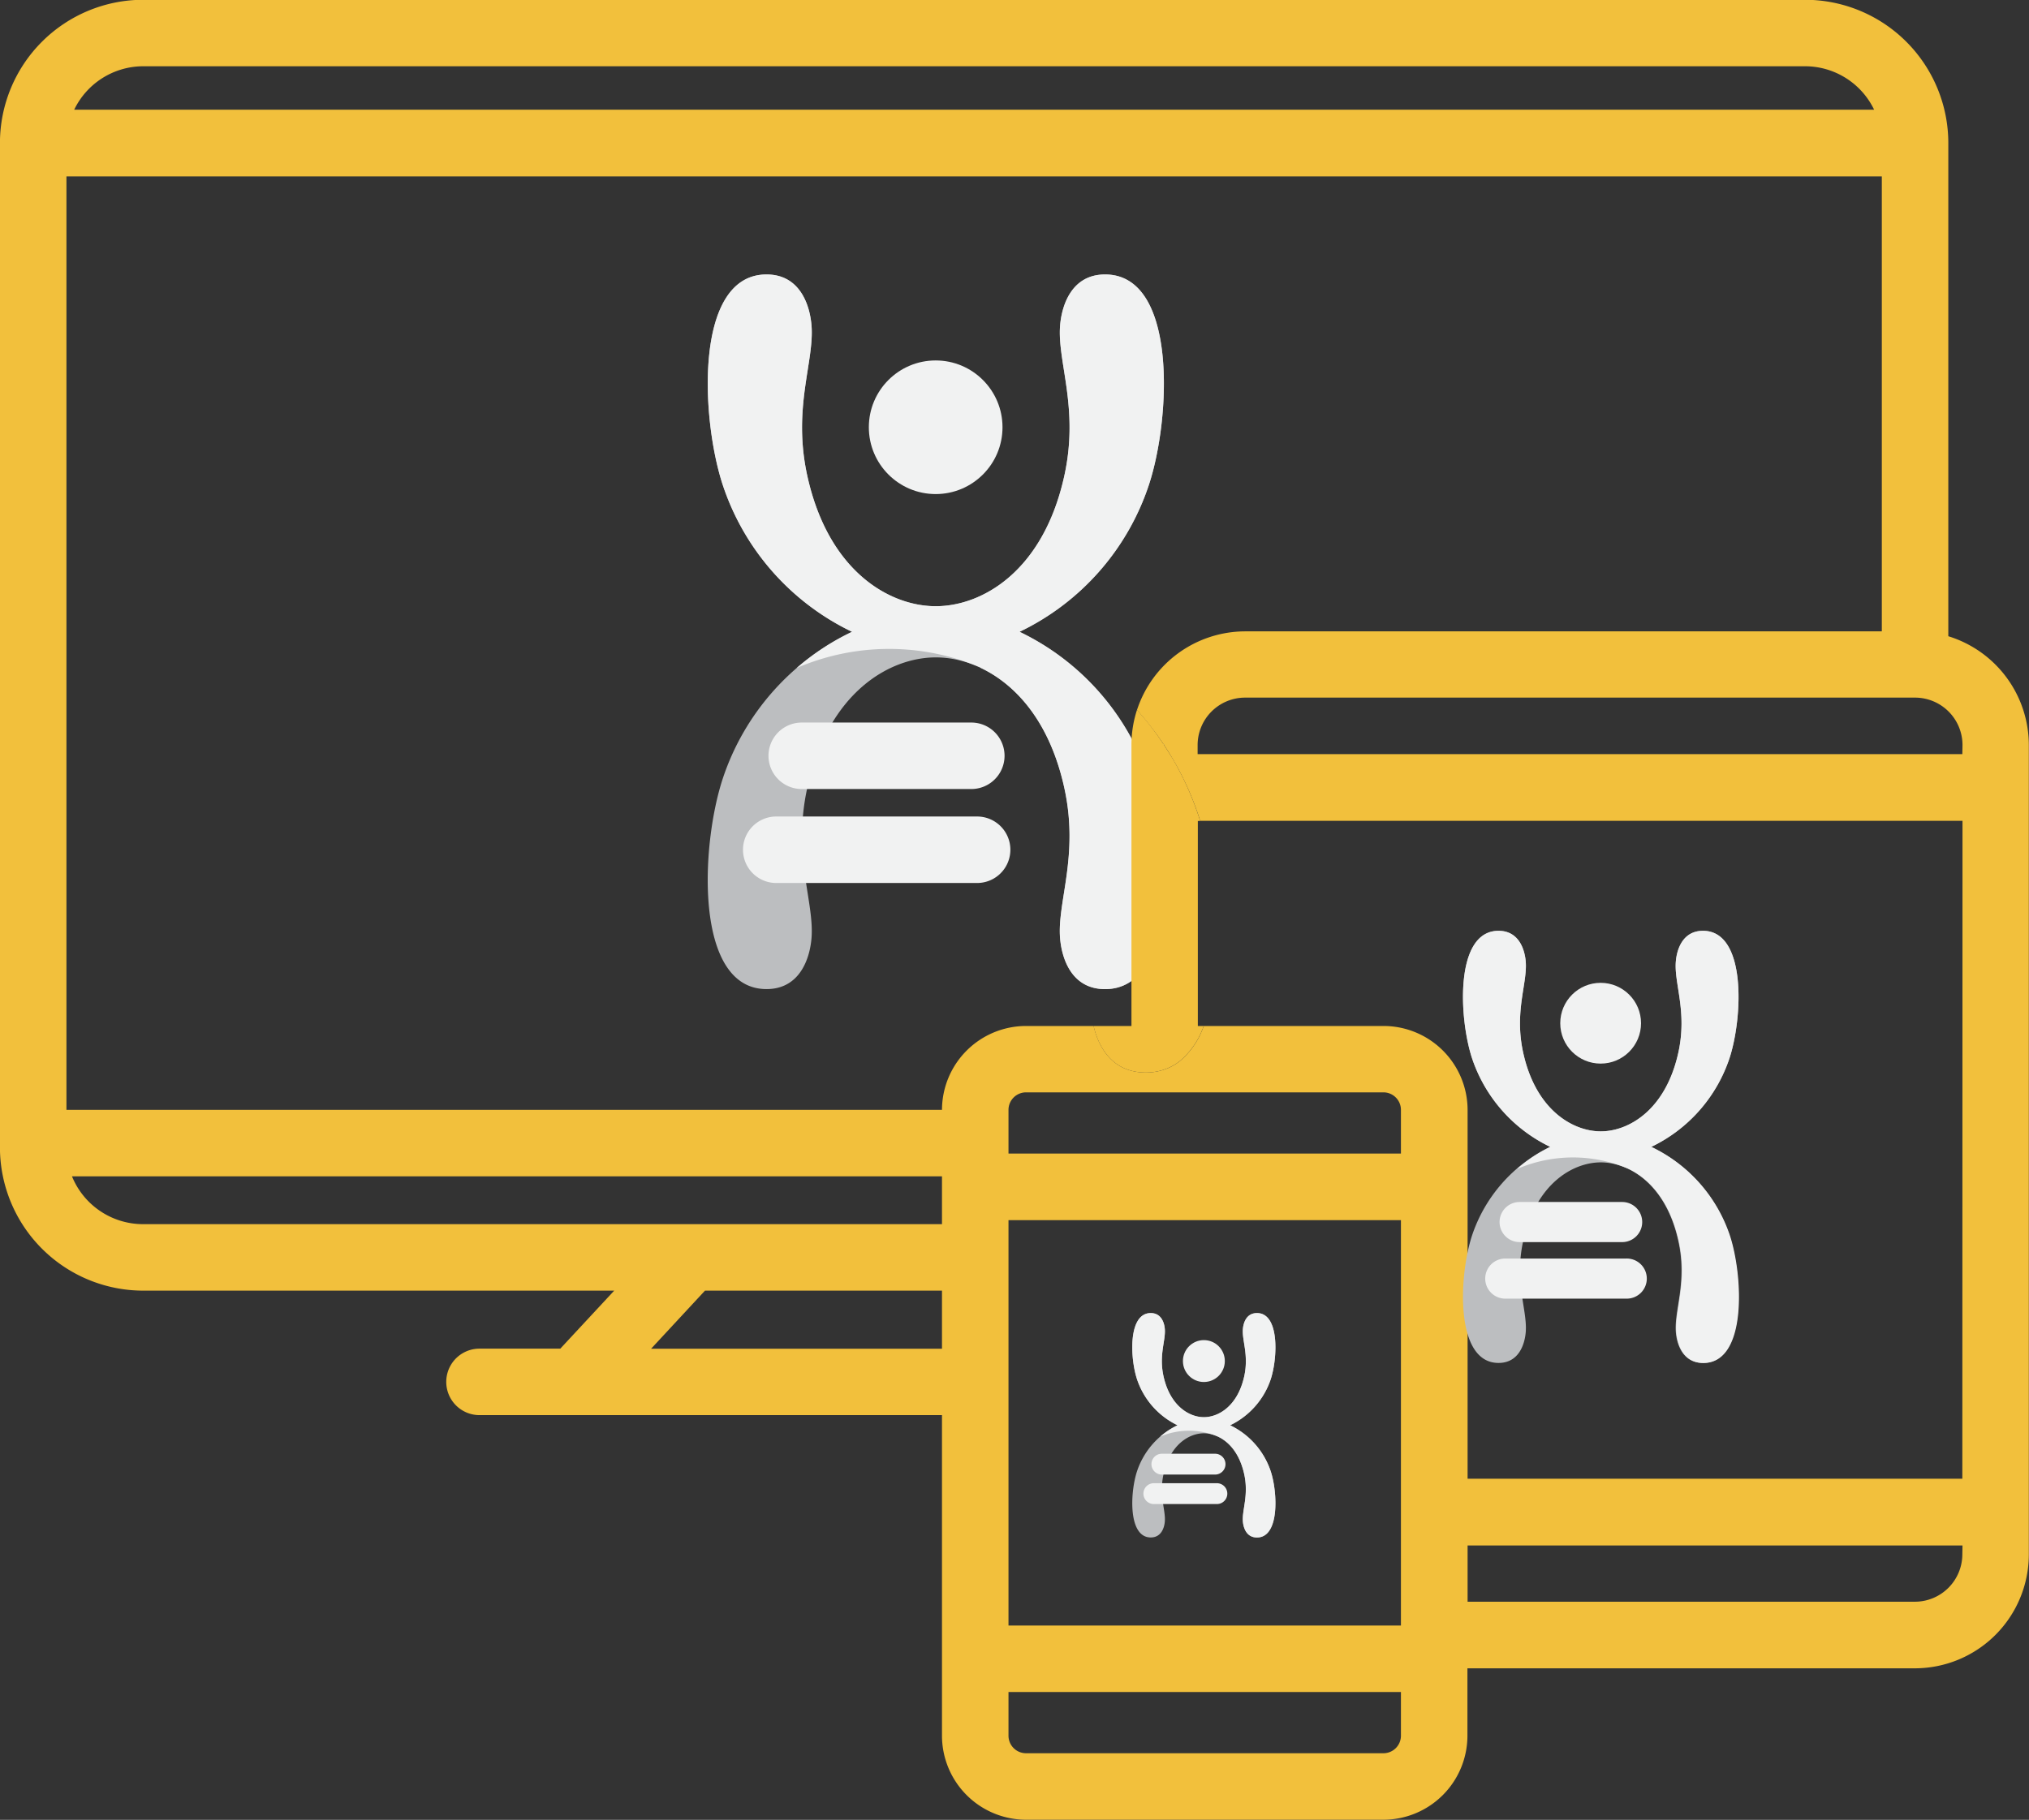 <svg id="logo_adn_isolé" data-name="logo adn isolé" xmlns="http://www.w3.org/2000/svg" viewBox="0 0 366.15 328.48"><rect x="0" y="0" width="366.15" height="328.48" fill="#333333" stroke="none"/><defs><style>.cls-1{fill:none;}.cls-2{fill:#272c80;}.cls-3{fill:#2d57bb;}.cls-4{fill:#f1f2f2;}.cls-5{fill:#bcbec0;}.cls-6{fill:#f2c03c;}.cls-7{fill:#d9b147;}</style></defs><title>device-jaune-v4</title><rect class="cls-1" x="182.02" y="220.24" width="70.82" height="73.2"/><path class="cls-1" d="M242,374.36a3.17,3.17,0,0,0,3.16,3.16h64.5a3.16,3.16,0,0,0,3.16-3.16v-7.89H242Z" transform="translate(-60.01 -61.04)"/><path class="cls-1" d="M309.69,258.23h-64.5a3.17,3.17,0,0,0-3.16,3.16v7.89h70.82v-7.89A3.16,3.16,0,0,0,309.69,258.23Z" transform="translate(-60.01 -61.04)"/><path class="cls-1" d="M324.85,350.17H405.6a8.57,8.57,0,0,0,8.56-8.56V340H324.85Z" transform="translate(-60.01 -61.04)"/><path class="cls-1" d="M405.61,187H284.72a8.57,8.57,0,0,0-8.55,8.56v1.64h138v-1.64A8.57,8.57,0,0,0,405.61,187Z" transform="translate(-60.01 -61.04)"/><path class="cls-1" d="M385.76,73H85.85A13.84,13.84,0,0,0,73.4,80.88H398.21A13.84,13.84,0,0,0,385.76,73Z" transform="translate(-60.01 -61.04)"/><path class="cls-1" d="M85.85,282H230v-8.65H73A13.85,13.85,0,0,0,85.85,282Z" transform="translate(-60.01 -61.04)"/><polygon class="cls-1" points="117.48 243.46 170.02 243.46 170.02 232.98 127.22 232.98 117.48 243.46"/><path class="cls-1" d="M277.25,246.23h32.44a15.18,15.18,0,0,1,15.16,15.16V328h89.31V209.18H276.59" transform="translate(-60.01 -61.04)"/><line class="cls-2" x1="216.57" y1="148.15" x2="216.57" y2="148.15"/><path class="cls-3" d="M265.19,189.17h0l-.14-.16Z" transform="translate(-60.01 -61.04)"/><line class="cls-3" x1="217.23" y1="185.2" x2="217.23" y2="185.2"/><circle class="cls-4" cx="168.85" cy="77.12" r="12.06"/><path id="_Tracé_" data-name="&lt;Tracé&gt;" class="cls-5" d="M244,175.08a45.17,45.17,0,0,0,23.33-26.5c4-12.1,5.18-38-7.9-38-6,0-7.8,5.5-8.11,9.15-.56,6.59,3.47,14.9.75,27.22-3.8,17.23-14.84,23.51-23.19,23.51s-19.38-6.28-23.18-23.51c-2.72-12.32,1.31-20.63.75-27.22-.31-3.65-2.09-9.15-8.11-9.15-13.08,0-11.88,25.91-7.9,38a45.14,45.14,0,0,0,23.33,26.5,45.09,45.09,0,0,0-23.33,26.49c-4,12.1-5.18,38,7.9,38,6,0,7.8-5.5,8.11-9.15.56-6.59-3.47-14.9-.75-27.22,3.8-17.22,14.84-23.5,23.18-23.5s19.39,6.28,23.19,23.5c2.72,12.32-1.31,20.63-.75,27.22.31,3.65,2.08,9.15,8.11,9.15,13.08,0,11.88-25.91,7.9-38A45.12,45.12,0,0,0,244,175.08Z" transform="translate(-60.01 -61.04)"/><path class="cls-4" d="M244,175.08a45.17,45.17,0,0,0,23.33-26.5c4-12.1,5.18-38-7.9-38-6,0-7.8,5.5-8.11,9.15-.56,6.59,3.47,14.9.75,27.22-3.8,17.23-14.84,23.51-23.19,23.51s-19.38-6.28-23.18-23.51c-2.72-12.32,1.31-20.63.75-27.22-.31-3.65-2.09-9.15-8.11-9.15-13.08,0-11.88,25.91-7.9,38a45.14,45.14,0,0,0,23.33,26.5,44,44,0,0,0-10,6.54,42.14,42.14,0,0,1,33.19-.09v.05c6.31,3,12.46,9.65,15.1,21.63,2.72,12.32-1.31,20.63-.75,27.22.31,3.65,2.08,9.15,8.11,9.15,13.08,0,11.88-25.91,7.9-38A45.12,45.12,0,0,0,244,175.08Z" transform="translate(-60.01 -61.04)"/><path class="cls-4" d="M235.29,191.46h-30.6a6,6,0,1,0,0,12h30.6a6,6,0,1,0,0-12Z" transform="translate(-60.01 -61.04)"/><path class="cls-4" d="M236.34,208.42H200.09a6,6,0,0,0,0,12h36.25a6,6,0,0,0,0-12Z" transform="translate(-60.01 -61.04)"/><line class="cls-3" x1="216.15" y1="148.15" x2="216.15" y2="185.2"/><path class="cls-6" d="M411.6,175.88v-89A25.87,25.87,0,0,0,385.76,61H85.85A25.87,25.87,0,0,0,60,86.88v181.3A25.87,25.87,0,0,0,85.85,294h85l-9.73,10.47H146.54a6,6,0,1,0,0,12H230v57.87a15.18,15.18,0,0,0,15.16,15.16h64.5a15.18,15.18,0,0,0,15.16-15.16V362.17h80.76a20.58,20.58,0,0,0,20.55-20.56V195.54A20.58,20.58,0,0,0,411.6,175.88ZM85.85,73H385.76a13.84,13.84,0,0,1,12.45,7.84H73.4A13.84,13.84,0,0,1,85.85,73ZM230,304.49H177.5L187.23,294H230ZM230,282H85.85A13.85,13.85,0,0,1,73,273.37H230Zm82.82,92.34a3.16,3.16,0,0,1-3.16,3.16h-64.5a3.17,3.17,0,0,1-3.16-3.16v-7.89h70.82Zm0-19.89H242V281.28h70.82Zm0-85.19H242v-7.89a3.17,3.17,0,0,1,3.16-3.16h64.5a3.16,3.16,0,0,1,3.16,3.16Zm101.31,72.33a8.57,8.57,0,0,1-8.56,8.56H324.85V340h89.31Zm0-13.64H324.85V261.39a15.18,15.18,0,0,0-15.16-15.16H277.25c-.09.22-.17.44-.26.65a14.2,14.2,0,0,1-4,5.63,9.35,9.35,0,0,1-2.21,1.33,10.11,10.11,0,0,1-4,.79c-5.92,0-8.47-4.38-9.42-8.4H245.19A15.18,15.18,0,0,0,230,261.37H72V92.88H399.6V175H284.72a20.58,20.58,0,0,0-19.53,14.19q1.77,2,3.36,4.14c1.1,1.5,2.13,3.07,3.09,4.69a54.26,54.26,0,0,1,4.72,10.45c.08.23.15.49.23.73H414.16Zm0-130.79h-138v-1.64a8.57,8.57,0,0,1,8.55-8.56H405.61a8.57,8.57,0,0,1,8.55,8.56Z" transform="translate(-60.01 -61.04)"/><path class="cls-7" d="M276.59,209.18h0c-.08-.24-.15-.5-.23-.73A54.26,54.26,0,0,0,271.64,198a54.26,54.26,0,0,1,4.72,10.45C276.44,208.68,276.51,208.94,276.59,209.18Z" transform="translate(-60.01 -61.04)"/><path class="cls-7" d="M277,246.88c.09-.21.17-.43.26-.65h0C277.16,246.45,277.08,246.67,277,246.88Z" transform="translate(-60.01 -61.04)"/><path class="cls-7" d="M268.55,193.31c1.1,1.5,2.13,3.07,3.09,4.69C270.68,196.38,269.65,194.81,268.55,193.31Z" transform="translate(-60.01 -61.04)"/><path class="cls-7" d="M273,252.51a9.35,9.35,0,0,1-2.21,1.33A9.35,9.35,0,0,0,273,252.51Z" transform="translate(-60.01 -61.04)"/><path class="cls-7" d="M268.55,193.31q-1.59-2.16-3.36-4.14h0Q267,191.15,268.55,193.31Z" transform="translate(-60.01 -61.04)"/><path class="cls-6" d="M276.17,246.23v-37h.42c-.08-.24-.15-.5-.23-.73A54.26,54.26,0,0,0,271.64,198c-1-1.62-2-3.19-3.09-4.69s-2.18-2.82-3.36-4.14a20.38,20.38,0,0,0-1,6.37v50.69h-6.84c.95,4,3.5,8.4,9.42,8.4a10.11,10.11,0,0,0,4-.79,9.35,9.35,0,0,0,2.21-1.33,14.2,14.2,0,0,0,4-5.63c.09-.21.17-.43.26-.65Z" transform="translate(-60.01 -61.04)"/><circle class="cls-4" cx="288.85" cy="184.69" r="7.29"/><path id="_Tracé_2" data-name="&lt;Tracé&gt;" class="cls-5" d="M358,268.05a27.32,27.32,0,0,0,14.11-16c2.4-7.32,3.13-23-4.78-23-3.64,0-4.72,3.32-4.9,5.53-.34,4,2.09,9,.45,16.46-2.3,10.41-9,14.21-14,14.21s-11.72-3.8-14-14.21c-1.64-7.45.79-12.48.46-16.46-.19-2.21-1.26-5.53-4.91-5.53-7.9,0-7.18,15.66-4.78,23a27.35,27.35,0,0,0,14.11,16,27.32,27.32,0,0,0-14.11,16c-2.4,7.31-3.12,23,4.78,23,3.65,0,4.72-3.33,4.91-5.53.33-4-2.1-9-.46-16.46,2.3-10.42,9-14.21,14-14.21s11.72,3.79,14,14.21c1.64,7.45-.79,12.48-.45,16.46.18,2.2,1.26,5.53,4.9,5.53,7.91,0,7.18-15.67,4.78-23A27.29,27.29,0,0,0,358,268.05Z" transform="translate(-60.01 -61.04)"/><path class="cls-4" d="M358,268.05a27.32,27.32,0,0,0,14.11-16c2.4-7.32,3.13-23-4.78-23-3.64,0-4.72,3.32-4.9,5.53-.34,4,2.09,9,.45,16.46-2.3,10.41-9,14.21-14,14.21s-11.72-3.8-14-14.21c-1.64-7.45.79-12.48.46-16.46-.19-2.21-1.26-5.53-4.91-5.53-7.9,0-7.18,15.66-4.78,23a27.35,27.35,0,0,0,14.11,16,26.42,26.42,0,0,0-6,4,25.47,25.47,0,0,1,20.07-.06v0c3.82,1.79,7.53,5.83,9.13,13.08,1.64,7.45-.79,12.48-.45,16.46.18,2.2,1.26,5.53,4.9,5.53,7.91,0,7.18-15.67,4.78-23A27.29,27.29,0,0,0,358,268.05Z" transform="translate(-60.01 -61.04)"/><path class="cls-4" d="M352.74,278h-18.5a3.62,3.62,0,0,0,0,7.24h18.5a3.62,3.62,0,0,0,0-7.24Z" transform="translate(-60.01 -61.04)"/><path class="cls-4" d="M353.38,288.21H331.46a3.62,3.62,0,0,0,0,7.23h21.92a3.62,3.62,0,1,0,0-7.23Z" transform="translate(-60.01 -61.04)"/><circle class="cls-4" cx="217.25" cy="245.67" r="3.78"/><path id="_Tracé_3" data-name="&lt;Tracé&gt;" class="cls-5" d="M282,318.3a14.22,14.22,0,0,0,7.33-8.32c1.24-3.8,1.62-11.93-2.49-11.93-1.89,0-2.44,1.72-2.54,2.87-.18,2.07,1.09,4.68.24,8.55-1.2,5.4-4.66,7.37-7.28,7.37s-6.09-2-7.28-7.37c-.86-3.87.41-6.48.23-8.55-.09-1.15-.65-2.87-2.54-2.87-4.11,0-3.73,8.13-2.48,11.93a14.17,14.17,0,0,0,7.32,8.32,14.14,14.14,0,0,0-7.32,8.32c-1.25,3.79-1.63,11.93,2.48,11.93,1.89,0,2.45-1.73,2.54-2.87.18-2.07-1.09-4.68-.23-8.55,1.19-5.41,4.66-7.38,7.28-7.38s6.08,2,7.28,7.38c.85,3.87-.42,6.48-.24,8.55.1,1.14.65,2.87,2.54,2.87,4.11,0,3.73-8.14,2.49-11.93A14.19,14.19,0,0,0,282,318.3Z" transform="translate(-60.01 -61.04)"/><path class="cls-4" d="M282,318.3a14.22,14.22,0,0,0,7.33-8.32c1.24-3.8,1.62-11.93-2.49-11.93-1.89,0-2.44,1.72-2.54,2.87-.18,2.07,1.09,4.68.24,8.55-1.2,5.4-4.66,7.37-7.28,7.37s-6.09-2-7.28-7.37c-.86-3.87.41-6.48.23-8.55-.09-1.15-.65-2.87-2.54-2.87-4.11,0-3.73,8.13-2.48,11.93a14.17,14.17,0,0,0,7.32,8.32,13.4,13.4,0,0,0-3.13,2.05,13.28,13.28,0,0,1,10.42,0v0c2,.93,3.91,3,4.74,6.79s-.42,6.48-.24,8.55c.1,1.14.65,2.87,2.54,2.87,4.11,0,3.73-8.14,2.49-11.93A14.19,14.19,0,0,0,282,318.3Z" transform="translate(-60.01 -61.04)"/><path class="cls-4" d="M279.28,323.44h-9.6a1.88,1.88,0,0,0,0,3.76h9.6a1.88,1.88,0,1,0,0-3.76Z" transform="translate(-60.01 -61.04)"/><path class="cls-4" d="M279.61,328.76H268.23a1.88,1.88,0,0,0,0,3.76h11.38a1.88,1.88,0,0,0,0-3.76Z" transform="translate(-60.01 -61.04)"/></svg>
